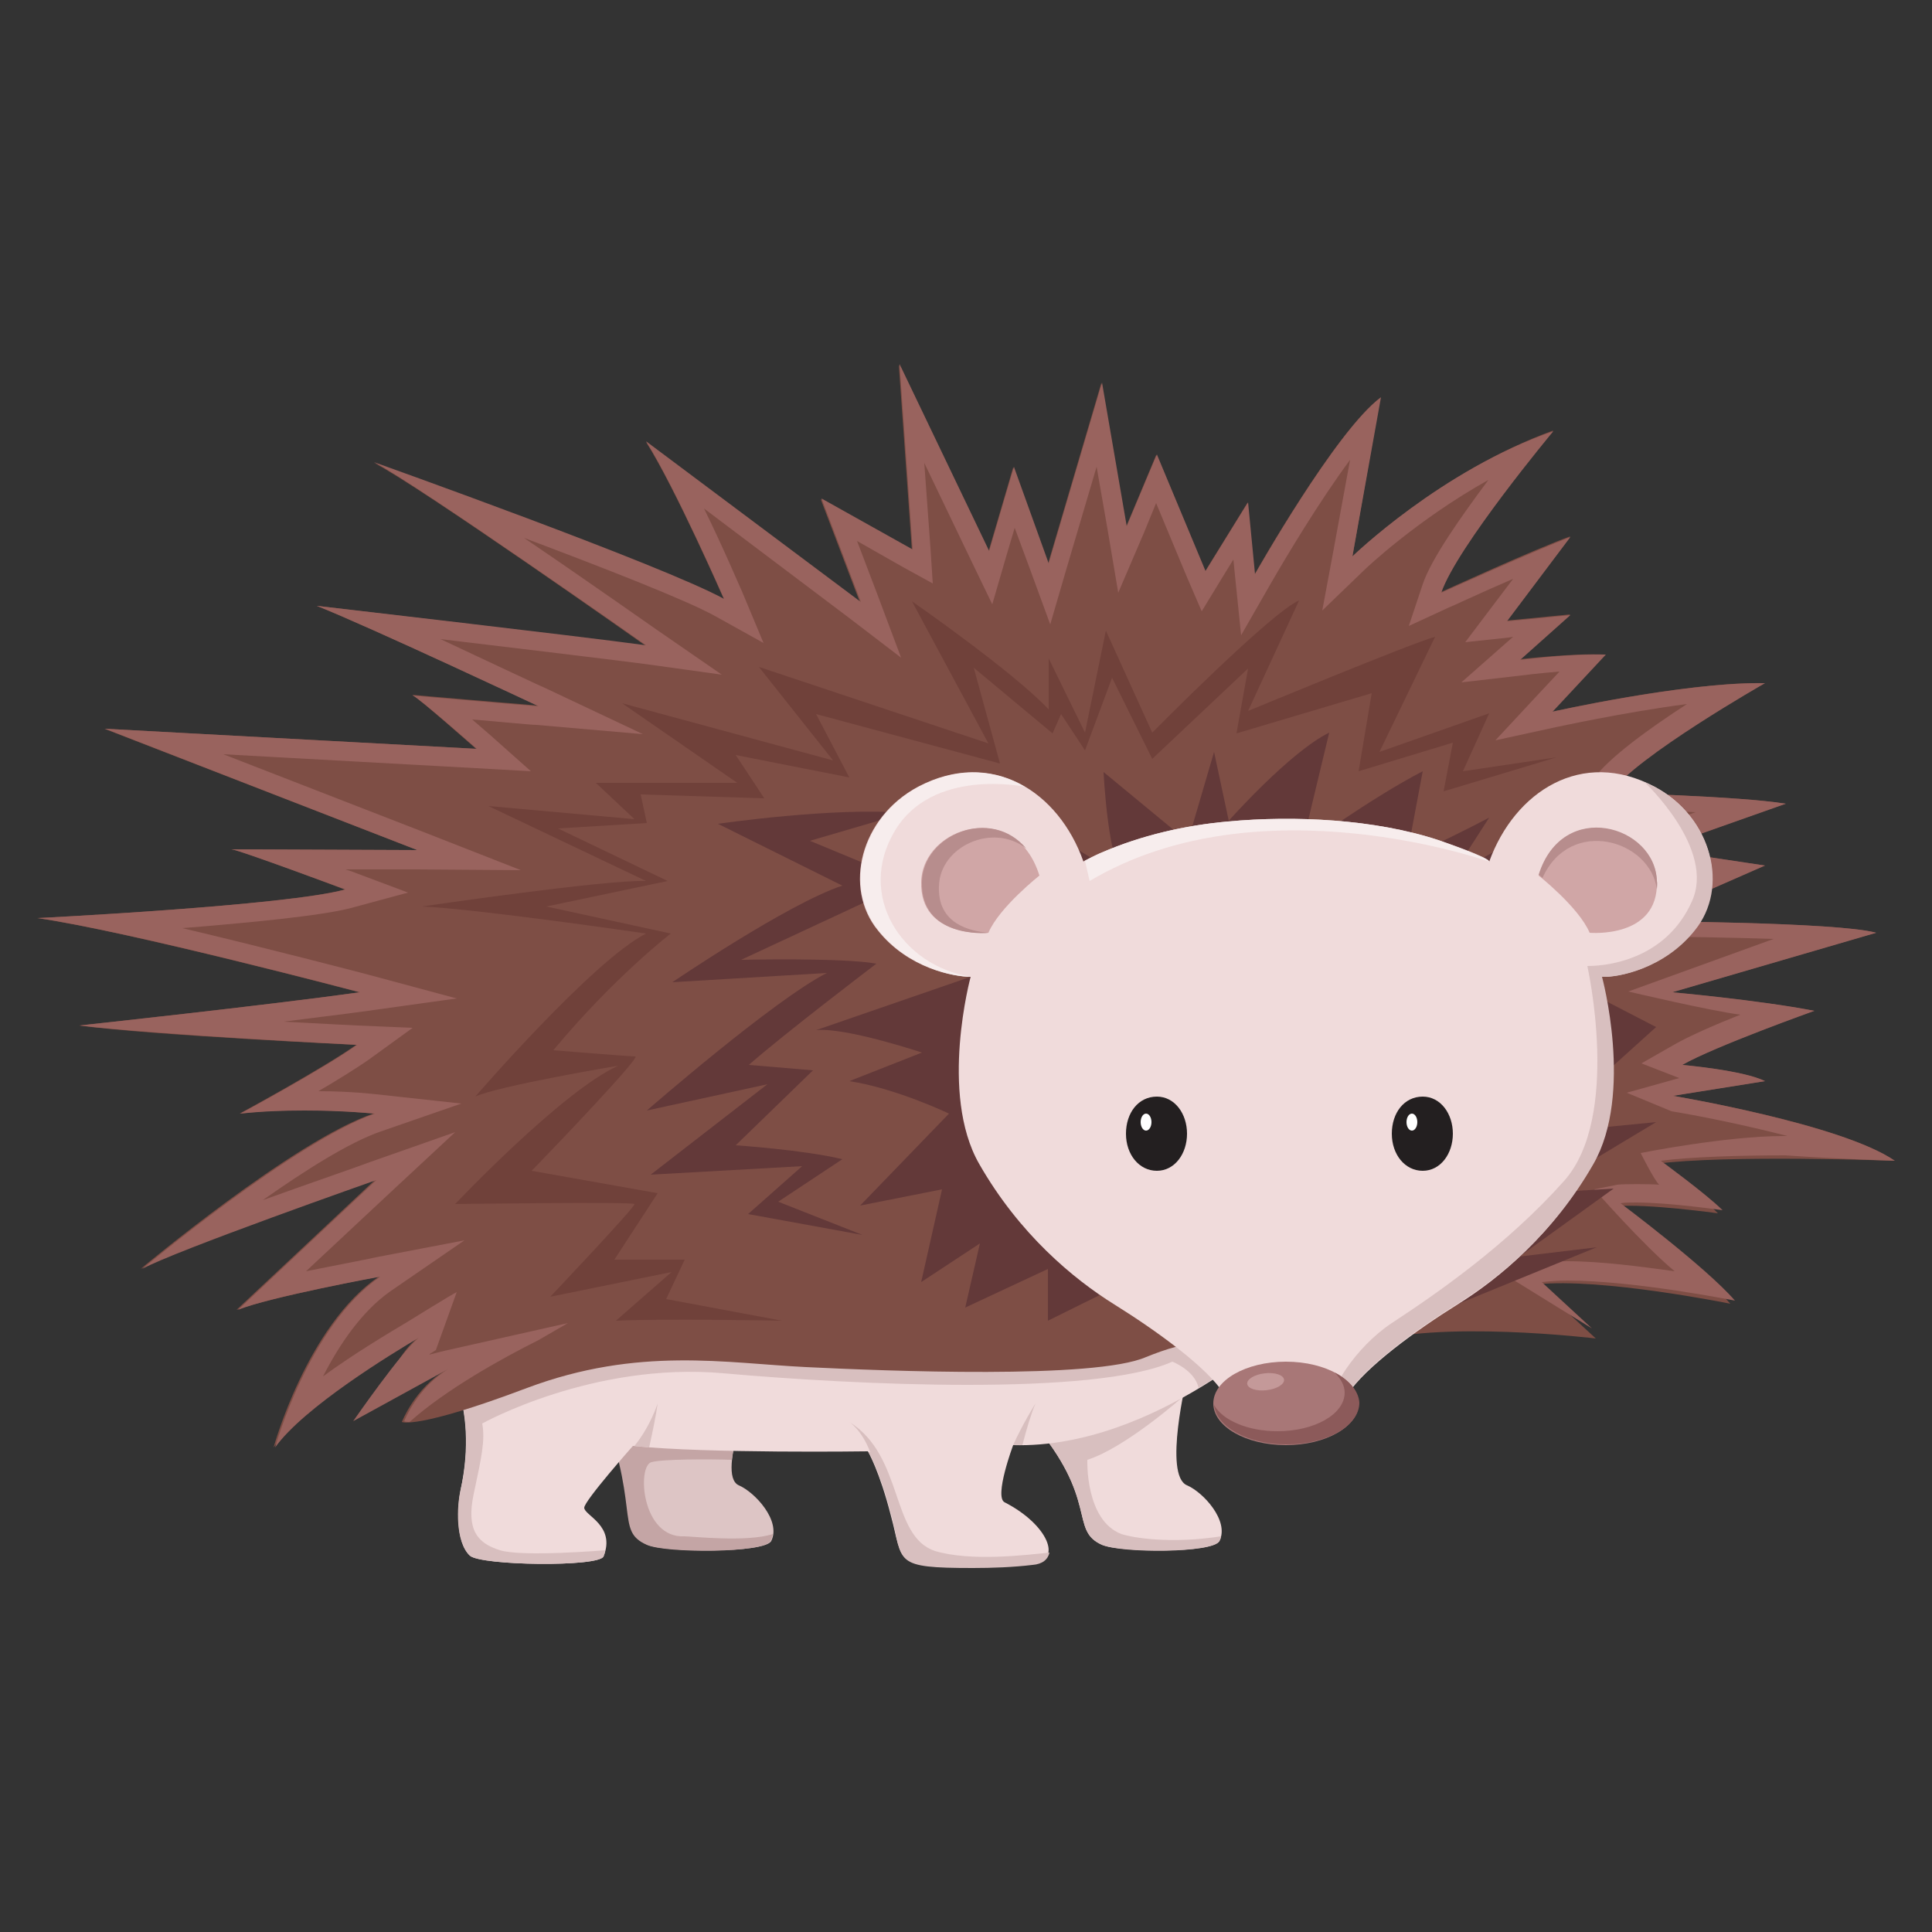 <?xml version="1.0" encoding="utf-8"?>
<!-- Generator: Adobe Illustrator 16.0.0, SVG Export Plug-In . SVG Version: 6.00 Build 0)  -->
<!DOCTYPE svg PUBLIC "-//W3C//DTD SVG 1.1//EN" "http://www.w3.org/Graphics/SVG/1.1/DTD/svg11.dtd">
<svg version="1.1" id="Layer_1" xmlns:x="http://ns.adobe.com/Extensibility/1.0/" xmlns:i="http://ns.adobe.com/AdobeIllustrator/10.0/" xmlns:graph="http://ns.adobe.com/Graphs/1.0/"
	 xmlns="http://www.w3.org/2000/svg" xmlns:xlink="http://www.w3.org/1999/xlink" xmlns:a="http://ns.adobe.com/AdobeSVGViewerExtensions/3.0/"
	 x="0px" y="0px" width="250px" height="250px" viewBox="0 0 250 250" style="enable-background:new 0 0 250 250;"
	 xml:space="preserve">
<rect x="0" y="0" width="250" height="250" fill="#333333" stroke="none"/>
<g>
	<path style="fill:#DDC5C5;" d="M98.1,177.8c0,0-5.6,13-2.5,14.4c2.1,0.9,5.5,4.6,4.2,7.2c-0.8,1.6-13.6,1.5-16,0.5
		c-4.3-1.9-0.5-4.7-6.6-19.8C77.1,180.1,93.2,175.6,98.1,177.8z"/>
	<path style="fill:#C4A5A5;" d="M77.1,180.1c6.1,15.1,2.3,17.9,6.6,19.8c2.4,1.1,15.2,1.1,16-0.5c0.2-0.3,0.2-0.6,0.3-0.9
		c-3.3,1.1-10.5,0.3-11.4,0.3c-5.6,0.3-6.2-9.1-4.3-9.6c1.4-0.4,7.4-0.4,10.4-0.3c0.5-4.3,3.4-11.1,3.4-11.1
		C93.2,175.6,77.1,180.1,77.1,180.1z"/>
</g>
<g>
	<path style="fill:#F0DBDB;" d="M153.6,178.2c0,0-3.1,12.7,0,14c2.1,0.9,5.5,4.6,4.2,7.2c-0.8,1.6-12.8,1.5-15.2,0.5
		c-4.3-1.9-0.3-5.8-9.1-16C133.6,183.9,148.8,176,153.6,178.2z"/>
	<path style="fill:#D8BFBF;" d="M157.8,199.4c0.1-0.2,0.2-0.4,0.2-0.6c-6.5,1-11.4,0.2-12.9-0.3c-4.7-1.8-4.4-9.6-4.4-9.6
		c5-1.6,12.3-8.1,12.3-8.1c0.3-1.6,0.6-2.7,0.6-2.7c-4.9-2.2-20.1,5.8-20.1,5.8c8.8,10.2,4.8,14.1,9.1,16
		C145.1,201,157,201,157.8,199.4z"/>
</g>
<g>
	<path style="fill:#F0DBDB;" d="M166.4,171.3c0,0-16.9,16.2-35.3,15.7c0,0-2.5,6.7-1.1,7.4c5.5,2.8,7.7,7.6,3.5,8
		c-2.5,0.3-5.2,0.4-7.7,0.4c-10.3,0-8.9-0.7-10.5-6.6c-1.5-5.9-3-8.4-3-8.4s-20.9,0.3-30.4-0.7c0,0-6.3,7.1-6.3,8
		c0,1,4.1,2.3,2.5,6.3c-0.6,1.4-15.8,1.2-17.3-0.1c-1.9-1.8-1.6-6.5-1.2-8.5c1.2-5.5,0.7-10.2-0.4-13.4
		C58.1,176.2,55,152.7,166.4,171.3z"/>
	<path style="fill:#D8BFBF;" d="M121,200.7c-5.8-1.9-4-12.3-11.1-16.7c0,0,1.6,1,2.7,3.9c0.4,0-0.2,0-0.2,0s1.5,2.5,3,8.4
		c1.5,5.9,0.1,6.6,10.5,6.6c2.5,0,5.2-0.1,7.7-0.4c1.3-0.1,2-0.7,2.2-1.6C132.9,201.2,125.7,202.1,121,200.7z"/>
	<g>
		<path style="fill:#D8BFBF;" d="M131.1,187c0.4,0,0.8,0,1.2,0c0.5-2,1.2-4.3,1.7-5.4C134,181.6,132.3,184.3,131.1,187z"/>
	</g>
	<g>
		<path style="fill:#D8BFBF;" d="M85.1,181.6c0,0-0.9,2.9-3,5.5c0.6,0.1,1.2,0.1,1.9,0.2C84.4,185.5,84.9,183.1,85.1,181.6z"/>
	</g>
	<path style="fill:#D8BFBF;" d="M59.2,179.4c1.1,3.2,1.7,7.8,0.4,13.4c-0.5,2.1-0.7,6.7,1.2,8.5c1.4,1.3,16.7,1.5,17.3,0.1
		c0.1-0.3,0.2-0.5,0.2-0.8c0,0-10.7,0.9-13.6,0c-2.9-0.9-4.4-2.6-3.4-7.3s1.5-6.9,1.1-9.1c0,0,14.3-8,31.2-6.5
		c16.9,1.5,48,3,58.1-1.5c0,0,2.9,1.1,3.4,3.4c6.8-4.1,11.3-8.4,11.3-8.4C55,152.7,58.1,176.2,59.2,179.4z"/>
</g>
<g>
	<path style="fill:#7E4E45;" d="M156.1,173.8c-2.7-0.1-5.3,0.8-7.8,1.8c-6.6,2.9-33.7,1.8-44,1.3c-10.3-0.5-21.7-2.7-36.1,2.7
		c-14.3,5.4-16.2,4.4-16.2,4.4s1.7-4.4,5.8-6.8l-7.8,1.8c0,0,2.3-5.4,5-6.4c0,0-15.3,8.6-19.6,14.7c0,0,4.3-15.7,13.6-22.1
		c0,0-14.2,2.7-18.4,4.3l17.9-16.8c0,0-26.2,9.2-30.3,11.5c0,0,19.8-16.6,30.1-20.1c0,0-8.9-1-17.3,0c0,0,10.7-5.8,15.1-8.9
		c0,0-26-1.2-35.9-2.5c0,0,24.2-2.6,36.3-4.3c0,0-29.9-7.9-41.7-9.6c0,0,32.2-1.6,39.8-3.7c0,0-13.4-5.1-14.7-5.2L54,110L13.5,94.3
		l48.1,2.6c0,0-7.9-7-8.3-7c-0.4,0,16.3,1.4,16.3,1.4S47.8,81.1,41,78.4c0,0,33.9,4,42.6,5.2c0,0-29.6-20.9-35.2-23.7
		c0,0,37.3,13.3,45.3,17.7c0,0-6.3-14.4-10.1-20.4L111.3,78l-5.1-13.4l11.8,6.6l-1.7-24l11.6,24.2l3.2-10.9l4.5,12.5l6.9-23.4
		l3.2,18.6l3.9-9.3l6.3,15.1l5.5-8.9l0.9,9.3c0,0,10.5-18.6,16.3-22.9L175,72c0,0,11.6-11.1,26-16.3c0,0-12.5,15-14.5,20.9
		c0,0,12.2-5.6,16.7-7.2l-8.2,10.9l8.2-0.8l-6.5,5.8c0,0,6.9-0.8,11-0.6l-6.9,7.4c0,0,17.4-3.9,27.5-3.7c0,0-16.8,9.5-20,14.2
		c0,0,16.5,0.4,22.7,1.4l-16.7,5.9l14,2.1l-16.4,7.2c0,0,25.9,0.1,30.8,1.5l-26.4,7.7c0,0,11.1,1,18.4,2.4c0,0-12.9,4.6-17.1,7
		c0,0,8,0.7,10.7,2.1l-11.9,1.9c0,0,21.9,3.6,28.7,8.4c0,0-21.8-0.8-30.8,0.4c0,0,6,4.3,8,6.4c0,0-9.4-1.3-13.2-0.9
		c0,0,11.1,8.3,14.8,12.6c0,0-16.8-3.4-25-2.5l7.6,7c0,0-20.6-2.5-30,0.7C173,175.4,157.2,173.8,156.1,173.8z"/>
	<path style="fill:#99635E;" d="M245.2,150.2c-6.8-4.7-28.7-8.4-28.7-8.4l11.9-1.9c-2.7-1.4-10.7-2.1-10.7-2.1
		c4.2-2.4,17.1-7,17.1-7c-7.2-1.4-18.4-2.4-18.4-2.4l26.4-7.7c-5-1.4-30.8-1.5-30.8-1.5l16.4-7.2l-14-2.1l16.7-5.9
		c-6.2-1-22.7-1.4-22.7-1.4c3.3-4.7,20-14.2,20-14.2c-0.3,0-0.5,0-0.8,0c-10.2,0-26.7,3.7-26.7,3.7l6.9-7.4c-0.5,0-1,0-1.5,0
		c-4.1,0-9.6,0.7-9.6,0.7l6.5-5.8l-8.2,0.8l8.2-10.9c-4.5,1.7-16.7,7.2-16.7,7.2c2-5.9,14.5-20.9,14.5-20.9
		C186.5,60.8,175,72,175,72l3.7-20.6c-5.8,4.3-16.3,22.9-16.3,22.9l-0.9-9.3l-5.5,8.9l-6.3-15.1l-3.9,9.3l-3.2-18.6l-6.9,23.4
		l-4.5-12.5l-3.2,10.9l-11.6-24.2l1.7,24l-11.8-6.6l5.1,13.4L83.6,57.1c3.8,6,10.1,20.4,10.1,20.4c-8-4.4-45.3-17.7-45.3-17.7
		c5.6,2.9,35.2,23.7,35.2,23.7C74.9,82.3,41,78.4,41,78.4c6.8,2.7,28.7,13,28.7,13S54.2,90.1,53.4,90c0.7,0.2,8.3,6.9,8.3,6.9
		l-48.1-2.6L54,110L30,109.9c1.2,0.2,14.7,5.2,14.7,5.2c-7.6,2.1-39.8,3.7-39.8,3.7c11.8,1.7,41.7,9.6,41.7,9.6
		c-12.2,1.7-36.3,4.3-36.3,4.3c9.9,1.2,35.9,2.5,35.9,2.5c-4.3,3.1-15.1,8.9-15.1,8.9c2.8-0.3,5.7-0.4,8.3-0.4
		c5.1,0,9.1,0.4,9.1,0.4c-10.3,3.6-30.1,20.1-30.1,20.1c4.1-2.3,30.3-11.5,30.3-11.5l-17.9,16.8c4.1-1.7,18.4-4.3,18.4-4.3
		c-9.3,6.4-13.6,22.1-13.6,22.1c3.7-5.2,15.2-12.2,18.6-14.2c0.3-0.2,0.7-0.4,1-0.6c0,0-0.4,0.2-1,0.6c-2.2,1.7-8.5,10.8-8.5,10.8
		l12.4-6.8c-4.1,2.4-5.8,6.8-5.8,6.8s0.1,0.1,0.6,0.1c0,0,0.1,0,0.1,0c4.7-4.2,11.9-8.2,16.7-10.6l3.8-2.2l-16,3.6l-2,0.5
		c0,0,0.1,0,0.1-0.1c0.5-0.3,0.8-0.5,0.8-0.5l2.7-7.5c-0.5,0.2-5.8,3.5-6.3,3.8c-2.5,1.5-6.9,4.1-11,7.1c2.1-4.1,5-8.4,8.7-11
		l9.6-6.6l-11.5,2.2c-0.3,0.1-4.5,0.9-9,1.8l10.7-10l8.6-8l-11.1,3.9c-1.3,0.5-7.4,2.6-13.8,4.9c5.4-3.8,11.2-7.5,15.3-8.9l10.4-3.6
		l-11-1.2c-0.1,0-3.2-0.4-7.5-0.4c2.4-1.4,4.8-2.9,6.4-4l5.8-4.2l-7.1-0.3c-0.1,0-4.1-0.2-9.6-0.5c3.8-0.5,7.3-0.9,10.2-1.3
		l12.2-1.7L47.2,126c-0.8-0.2-12.2-3.2-23.6-5.9c8.7-0.7,18-1.6,21.8-2.6l7.4-2l-7.2-2.7c-0.3-0.1-0.6-0.2-0.9-0.3l9.3,0l13.4,0.1
		l-12.5-4.9l-26-10.1l32.7,1.8l7.1,0.4L63.3,95c-0.8-0.7-1.5-1.3-2.2-1.9c3.7,0.3,7.6,0.7,8.3,0.7L83.2,95l-12.5-5.9
		c-0.5-0.2-6.9-3.2-13.7-6.4c10,1.2,21.7,2.6,26.3,3.2l10.1,1.4L85,81.5c-0.6-0.4-8.8-6.2-17.2-11.9c10.1,3.8,20.9,8,24.7,10.1
		l6.3,3.5L96,76.5c-0.2-0.4-2.3-5.4-4.9-10.7l18.7,14.1l6.8,5.2l-3-8l-2.7-7.1l5.8,3.3l4,2.2l-0.3-4.6l-0.8-11l6,12.5l2.8,5.8
		l1.8-6.2l1.1-3.7l2,5.4l2.6,7.1l2.1-7.2l3.9-13.2l1.4,8l1.4,8.3L148,69l1.6-3.9l4,9.6l1.9,4.4l2.5-4.1l1.6-2.6l0.2,2l0.8,7.8
		l3.9-6.8c1.9-3.3,6.2-10.5,10.2-15.9l-2.2,12l-1.4,7.5l5.5-5.3c0.1-0.1,6.7-6.4,16-11.6c-3.5,4.7-7.4,10.2-8.5,13.5l-1.8,5.4
		l5.2-2.4c0.1,0,4.1-1.9,8.3-3.7l-2.8,3.7l-3.4,4.5l5.6-0.6l0.6-0.1l-0.8,0.7l-5.9,5.2l7.8-0.9c0,0,2.3-0.3,4.9-0.5l-2.9,3.1
		l-5.4,5.8l7.8-1.7c0.1,0,8.6-1.9,17-3c-4.8,3.1-10.2,7-12.1,9.7l-2.6,3.8l4.6,0.1c0.1,0,5.5,0.1,11.2,0.4l-6,2.1l-9.3,3.3l9.8,1.5
		l5.6,0.8l-8.5,3.7l-10.8,4.7l11.8,0c5.1,0,11.7,0.1,17.5,0.3l-18.8,6.8c0,0,10.6,2.5,14.5,3c-3.3,1.3-6.7,2.8-8.6,3.9l-4.2,2.4
		l4.9,1.9l-6.8,1.9l5.8,2.4c3.1,0.5,9.2,1.7,15,3.2c-0.2,0-0.4,0-0.5,0c-7.5,0-18.5,2.2-18.5,2.2s1.8,3.6,2.4,4.1
		c-1.1-0.1-4.8-0.1-5.4,0l-3,0.6c0,0,6.3,7.2,10.4,10.6c-4.3-0.6-9.6-1.3-13.9-1.3c-1.3,0-2.5,0.1-3.6,0.2l-5.4,0.6l1.2,1.1l11,6.8
		l-6.5-6c1-0.1,2.1-0.2,3.3-0.2c8.7,0,21.7,2.6,21.7,2.6c-3.7-4.3-14.8-12.6-14.8-12.6c0.5-0.1,1.2-0.1,2-0.1c4.3,0,11.2,1,11.2,1
		c-2.1-2.1-8-6.4-8-6.4c3.9-0.5,10.2-0.7,16.1-0.7C238.2,150,245.2,150.2,245.2,150.2z"/>
	<path style="fill:#633939;" d="M145.7,165.9l-10.1,5v-6.7l-10.7,5l1.9-8.3l-7.6,5l2.7-12l-10.6,2.1l11.5-11.9c0,0-6.9-3.3-12.9-4.2
		l9.4-3.7c0,0-9.9-3.3-13.7-2.9l20-6.9l-8.4-11.3l14,5.6l1.6-14.8c0,0,15.4,9.3,13,8c-2.4-1.3-3-14-3-14l10.9,9l3.4-11.6l1.9,8.9
		c0,0,7.9-8.9,13-11.4l-3.6,15c0,0,9.1-6.6,15.7-10l-2.1,11.2c0,0,4.4-1.9,10.7-5.2l-4.7,7.3l11.1-6l-6.4,6.8l16.1,1.2l-12.1,8.7
		l17.6,9.1l-15.3,13.8l15.3-1.5l-15.3,9.2l9.8-0.6l-12.2,8.8l10-1.2l-18.1,7.4L145.7,165.9z"/>
	<path style="fill:#633939;" d="M111.6,159.8l-14.8-2.7l7-6.2L84.2,152l15.1-11.7l-15.6,3.4c0,0,16.4-14.3,23.3-17.8L87,127.1
		c0,0,15-10.2,22-12.5l-16.1-8c0,0,15.1-2.2,24.2-1.4l-12.3,3.6l12.8,5.3l-21.7,10.1c0,0,13.3-0.3,17.5,0.5c0,0-12.1,9.2-16.5,13.1
		l8.3,0.7l-10,9.7c0,0,8.9,0.6,13.8,1.8l-8.3,5.5L111.6,159.8z"/>
	<path style="fill:#70413A;" d="M101.2,170.9c0,0-15.2-0.3-21.5,0l7.2-6.3l-15.7,3.2c0,0,11.1-11.7,10.9-12c-0.2-0.3-23.2,0-23.2,0
		s13.8-14.6,21.1-17.9c0,0-15.5,2.6-18.5,4c0,0,15.2-17.6,22.1-21.1c0,0-21.9-3.2-29-3.5c0,0,23.8-3.5,29-3.3l-20.4-9.7l18.9,1.7
		l-5-4.7h18.3L80.5,91l27.3,7.4l-9.6-12.1l29.7,9.9L118,77.8c0,0,13.1,9.1,17.7,14v-6.6l4.7,9.6l2.7-13.2l6,13.2
		c0,0,15.4-15.6,19-17.1l-6.6,14.3c0,0,21.2-8.8,24.2-9.6l-7.2,14.9l14.2-5l-3.4,7.5l12.1-1.8l-14.6,4.4l1.2-6.3l-12.2,3.7l1.7-10.1
		L160,94.9l1.5-8.4l-12.4,11.7l-5.2-10.5l-3.5,9.4l-3.1-4.7l-1.1,2.5L126,86.4l3.4,12.4l-23.8-6.4l4.3,8.2l-14.7-2.9l3.7,5.6
		l-16-0.5l0.8,3.7l-11.5,0.7l14.2,6.8l-15.7,3.3l16.1,3.5c0,0-7.3,5.6-15.2,15.1c0,0,9.8,0.8,10.6,0.8S72,148.2,68.8,151.5l16.3,2.9
		l-5.6,8.6l9.1,0l-2.4,5.1L101.2,170.9z"/>
</g>
<g>
	<g>
		<path style="fill:#F0DBDB;" d="M214.1,101.8c-9.4-5-18.1,0.6-21.4,9.7c0.2-0.5-6.3-2.7-6.6-2.8c-8.2-2.7-18.6-3.2-27.2-2.4
			c-5.6,0.5-11.2,1.8-16.3,4c-0.1,0.1-2.5,1.1-2.4,1.2c-3.2-9.1-11.9-14.7-21.4-9.7c-7.5,4-9.7,13.1-5.2,18.6c3.9,4.9,9.8,6,12,6
			c0,0-4.1,15.1,1.1,24.2c5.2,9.1,12.2,14.9,17.5,18.2s12,8.1,14.2,11.6c0.6,0.9,1.6,1.7,2.7,2.3c1.3,1,3.3,1.3,5.3,1.3
			c2,0.1,3.9-0.3,5.3-1.3c1.1-0.6,2.1-1.3,2.7-2.3c2.3-3.5,8.9-8.3,14.2-11.6s12.4-9.1,17.5-18.2c5.2-9.1,1.1-24.2,1.1-24.2
			c2.2,0.1,8.1-1.1,12-6C223.7,114.9,221.6,105.8,214.1,101.8z"/>
		<path style="fill:#D8BFBF;" d="M206.2,150.6c5.2-9.1,1.1-24.2,1.1-24.2c2.2,0.1,8.1-1.1,12-6c4.5-5.5,2.3-14.6-5.2-18.6
			c-0.4-0.2-0.9-0.4-1.3-0.6l0,0c0,0,9.3,8.7,6.1,15.5c-3.1,6.9-9.9,8.3-13.5,8.3c0,0,4.4,19.5-3,27.8c-7.4,8.3-16.5,14.6-22.3,18.4
			c-4.8,3.2-8.2,8.8-8.1,11.2c1-0.6,1.9-1.3,2.4-2.1c2.3-3.5,8.9-8.3,14.2-11.6S201,159.7,206.2,150.6z"/>
		<path style="fill:#F7EDED;" d="M132.6,101.8c-3.9-2.3-8.7-2.6-13.7,0c-7.5,4-9.7,13.1-5.2,18.6c3.9,4.9,9.8,6,12,6
			c-9.1-1.4-14.9-10.6-9.9-18.9C120.7,99.3,132.5,101.8,132.6,101.8z"/>
		<path style="fill:#F7EDED;" d="M192.7,111.5c-0.1-0.1-0.1-0.1-0.2-0.2c-1-0.7-6.1-2.5-6.4-2.6c-8.2-2.7-18.6-3.2-27.2-2.4
			c-5.6,0.5-11.2,1.8-16.3,4c-0.1,0-1.6,0.7-2.2,1.1l0.6,2.6C163,100.9,192.7,111.5,192.7,111.5z"/>
		<g>
			<path style="fill:#D0A6A6;" d="M134.5,113.3c0,0-5.2,4.1-6.6,7.4c0,0-8.9,0.8-8.7-6.6C119.4,106.9,131.4,103.3,134.5,113.3z"/>
			<path style="fill:#D0A6A6;" d="M199.1,113.3c0,0,5.2,4.1,6.6,7.4c0,0,8.9,0.8,8.7-6.6C214.2,106.9,202.2,103.3,199.1,113.3z"/>
			<path style="fill:#B78D8D;" d="M121.5,114.7c0.1-5.2,7-8.3,11.3-4.9c-4.5-5.4-13.3-1.9-13.5,4.3c-0.2,7.2,8.1,6.7,8.6,6.6
				C125.6,120.5,121.3,119.6,121.5,114.7z"/>
			<path style="fill:#B78D8D;" d="M214.4,115.1c0-0.3,0.1-0.7,0-1.1c-0.2-7.2-12.2-10.7-15.3-0.8c0,0,0.2,0.1,0.5,0.4
				C203.2,105.6,213.6,108.7,214.4,115.1z"/>
		</g>
	</g>
	<g>
		<ellipse style="fill:#A87777;" cx="166.4" cy="181.6" rx="9.4" ry="5.4"/>
		<path style="fill:#8C5A5A;" d="M172.7,177.6c0.8,0.8,1.3,1.7,1.3,2.6c0,2.8-3.9,5-8.7,5c-3.8,0-7.1-1.4-8.2-3.4
			c0.3,2.8,4.3,5.1,9.4,5.1c5.2,0,9.4-2.4,9.4-5.4C175.8,180,174.6,178.6,172.7,177.6z"/>
		
			<ellipse transform="matrix(0.993 -0.115 0.115 0.993 -19.455 19.989)" style="fill:#C49999;" cx="163.8" cy="178.9" rx="2.4" ry="1.1"/>
	</g>
	<g>
		<g>
			<path style="fill:#231F20;" d="M153.6,146.7c0,2.6-1.6,4.8-3.9,4.8c-2.3,0-4-2.1-4-4.8s1.6-4.8,4-4.8
				C152,141.9,153.6,144.1,153.6,146.7z"/>
			<ellipse style="fill:#FFFFFF;" cx="148.3" cy="145.2" rx="0.7" ry="1.1"/>
		</g>
		<g>
			<path style="fill:#231F20;" d="M188,146.7c0,2.6-1.6,4.8-3.9,4.8c-2.3,0-4-2.1-4-4.8s1.6-4.8,4-4.8
				C186.4,141.9,188,144.1,188,146.7z"/>
			<ellipse style="fill:#FFFFFF;" cx="182.7" cy="145.2" rx="0.7" ry="1.1"/>
		</g>
	</g>
</g>
</svg>
